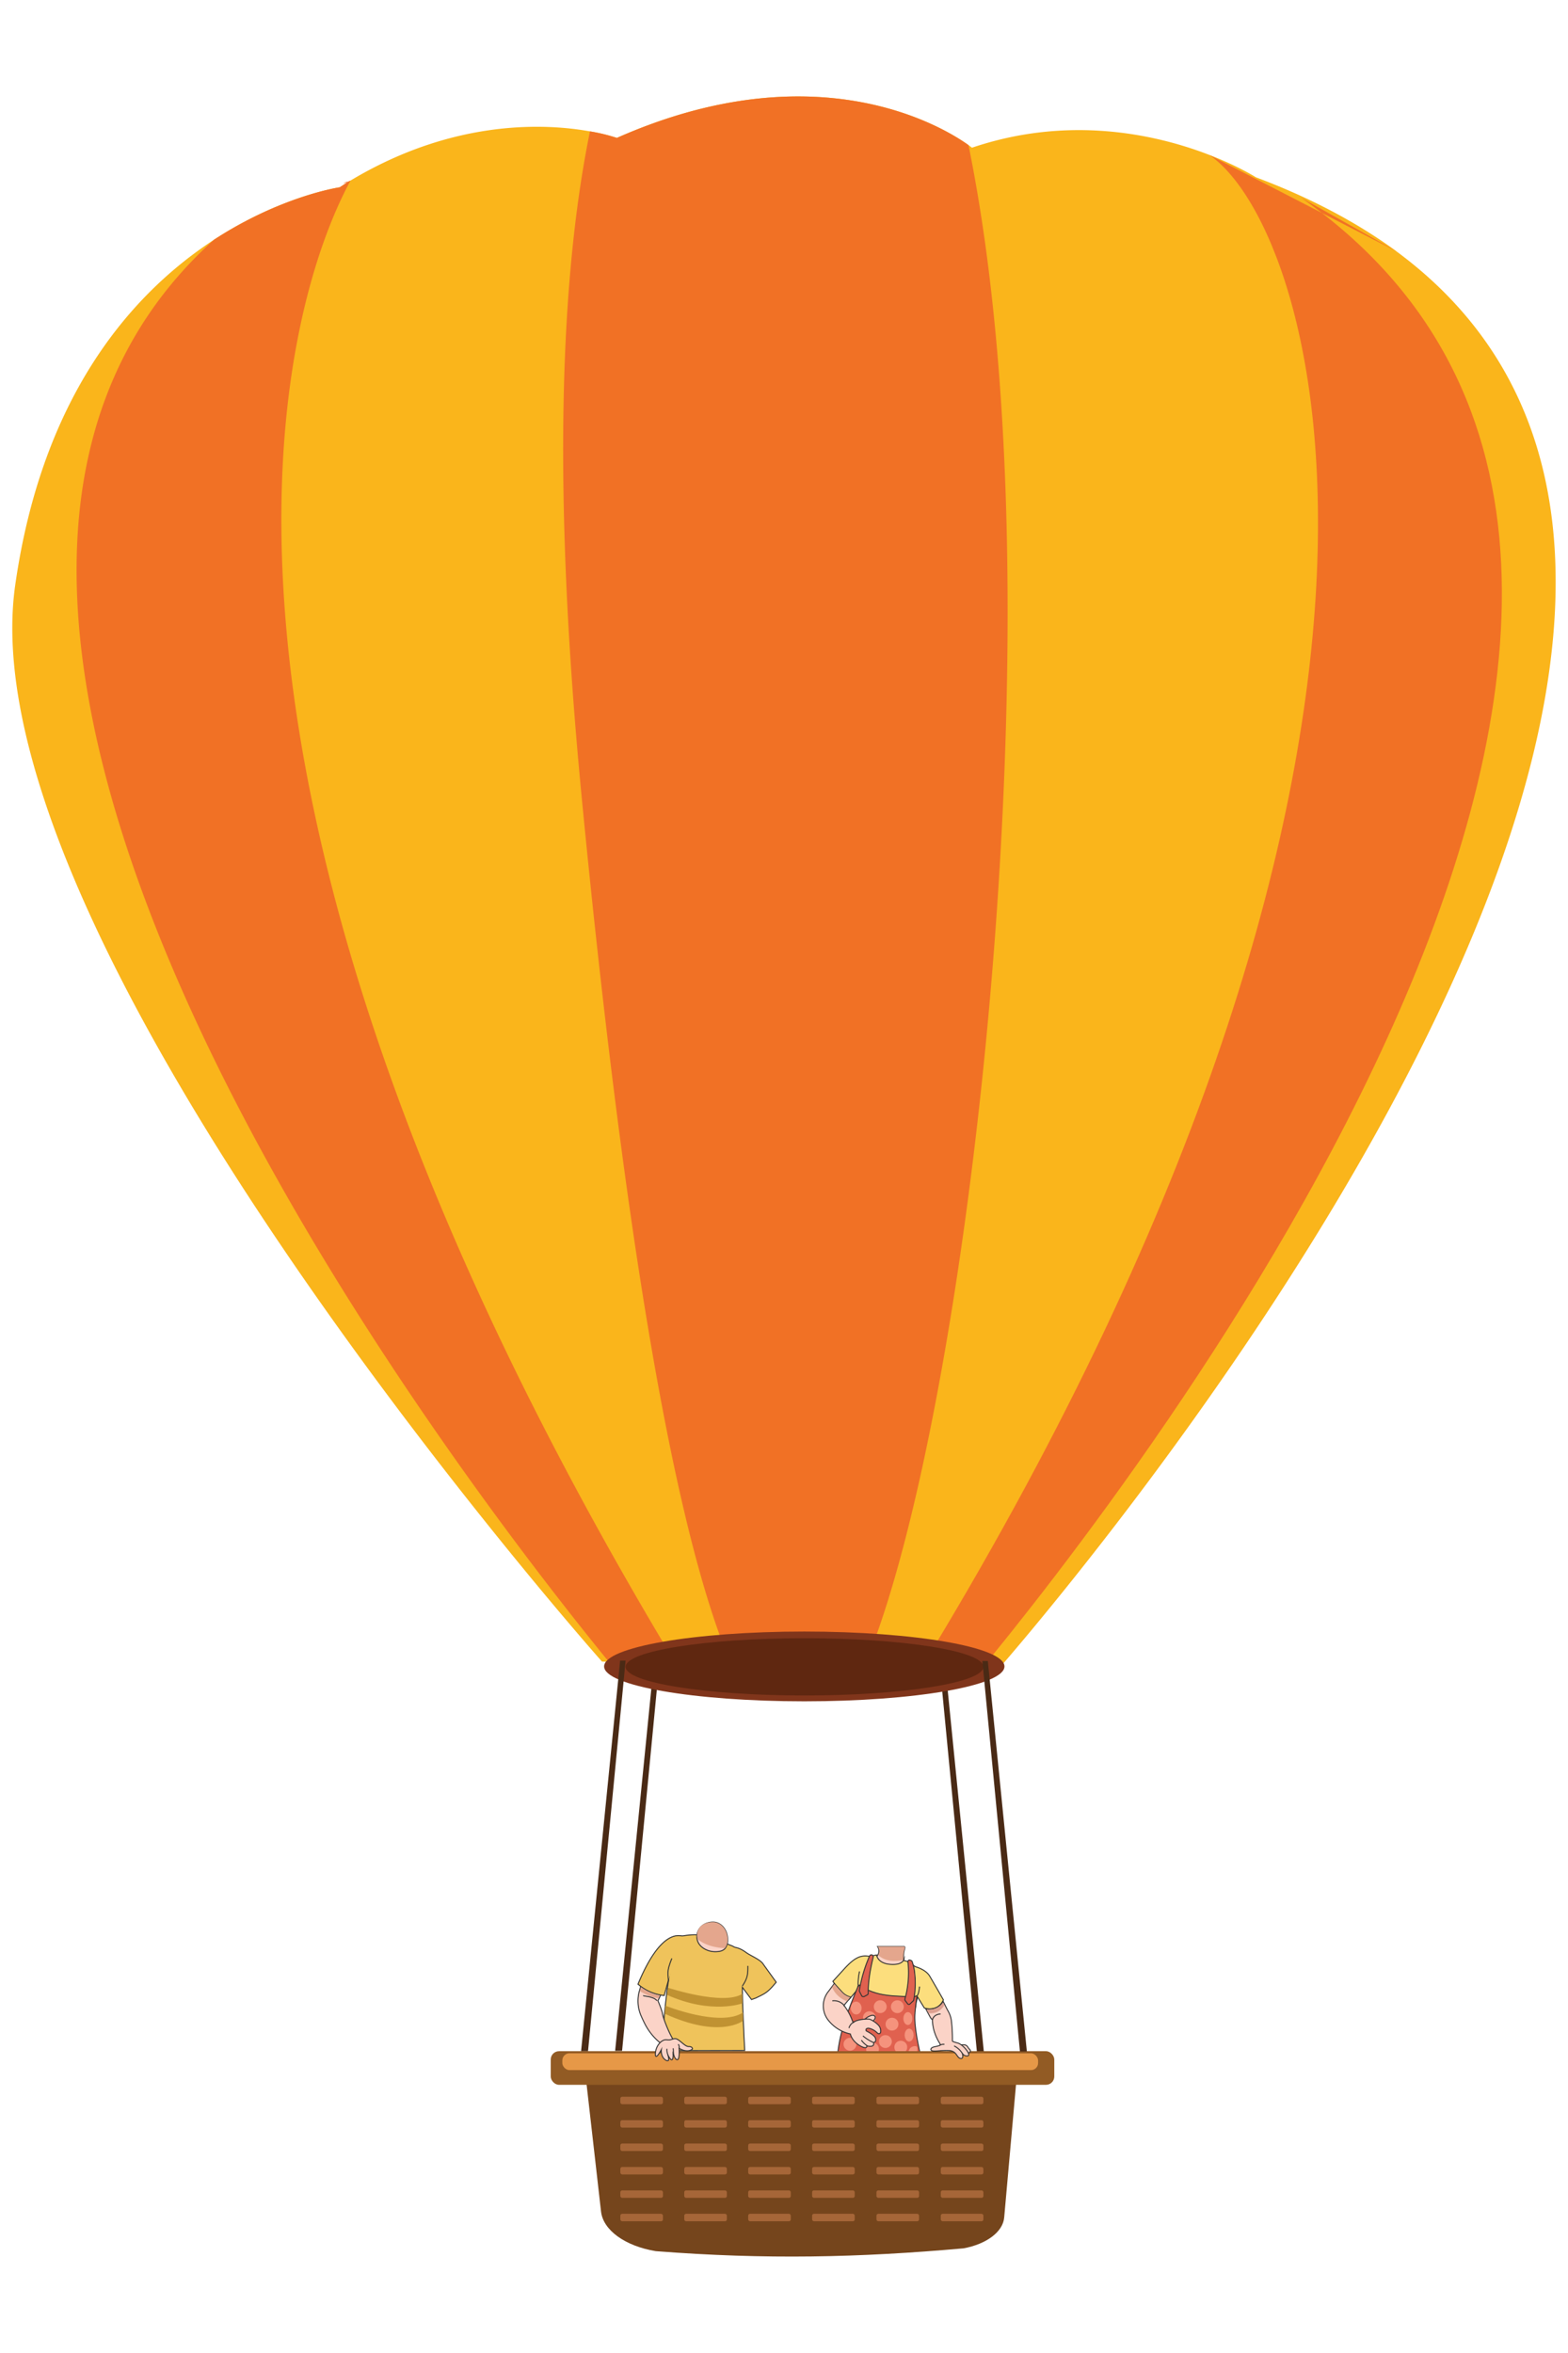 <svg id="Layer_1" data-name="Layer 1" xmlns="http://www.w3.org/2000/svg" viewBox="0 0 800 1200"><defs><style>.cls-1{fill:#4a2a15;}.cls-2{fill:#fbd3c7;}.cls-16,.cls-2,.cls-4,.cls-5,.cls-7{stroke:#323232;stroke-miterlimit:10;stroke-width:0.5px;}.cls-3{fill:#e4a68d;}.cls-4{fill:#fcde7d;}.cls-5{fill:#e0614f;}.cls-6{fill:#f5937d;}.cls-7{fill:none;}.cls-8{fill:#fab51b;}.cls-9{fill:#f17125;}.cls-10{fill:#80351b;}.cls-11{fill:#75451c;}.cls-12{fill:#a66638;}.cls-13{fill:#925b24;}.cls-14{fill:#e69847;}.cls-15{fill:#5f2710;}.cls-16{fill:#efc35b;}.cls-17{fill:#c09232;}.cls-18{fill:#dd9f8f;}</style></defs><polygon class="cls-1" points="479.23 847 498.39 1046.11 501.93 1046.11 482.02 847 479.23 847"/><polygon class="cls-1" points="336.55 846.79 317.39 1045.9 313.85 1045.9 333.75 846.79 336.55 846.79"/><path class="cls-2" d="M461.1,1000.15a15.89,15.89,0,0,1,.53-6.59.77.77,0,0,0-.23-.84H447.74a4.08,4.08,0,0,1,0,4.5,5.09,5.09,0,0,1-1.95,2c-3,1.64,14.9,4.75,15.38,5s3.54-2.86,3.54-2.86l-3.06-.91Z"/><path class="cls-3" d="M461.4,992.72H447.78a3.8,3.8,0,0,1,.25,4.41c2.5,1.94,5.33,3.69,12.33,2.57l.57-.36a14,14,0,0,1,.7-5.78A.77.77,0,0,0,461.4,992.72Z"/><path class="cls-4" d="M430.54,1004.32l-5.59,6.13,3.22,4.91,5,4.36,3.54-4.14-2.24,31.76a20.36,20.36,0,0,0,18.6,9.76c14.17-.44,5.39-11.28,5.39-11.28s9.25-20.39,8.9-24.36c0-.05,1.48-5.37,1.48-5.42-.36-4.61.88-7.6.33-10.65,0,0-3.89-5.12-8.25-5.54l.33-.81s-.36,3.25-7,2.75-7-4.8-7-4.8l-3.54.75C439.21,996.86,436,998.28,430.54,1004.32Z"/><path class="cls-5" d="M467.86,1018c-.85-.55-.37.71-3,.45-8-.8-17.31.26-26.46-6.1l-.68.81c-4.67,11.12-10.17,25.09-10.47,37.15h0s25.68,26,49.4,5.88l-6.32-5c-1.55-6.87-4.2-17.91-3.48-24.92l.49-4.8Z"/><path class="cls-5" d="M463.23,1000.45a50.68,50.68,0,0,1-1.55,19.08.83.83,0,0,0,.13.7l1.26,1.67a.81.81,0,0,0,1.31,0l1.41-1.35c0-.08.27-.1.29-.19.34-1.29,2.24-11.47-.7-20a.82.82,0,0,0-.45-.48l-.57-.25A.82.82,0,0,0,463.23,1000.45Z"/><path class="cls-5" d="M445.52,998.16c-.76,3-2.73,11.46-2.53,18.31a1,1,0,0,1-.51.89l-1.53.83a1,1,0,0,1-1.35-.43l-1.06-2.12a1,1,0,0,1-.09-.59,73.56,73.56,0,0,1,5.21-17.53,1,1,0,0,1,1-.58h0A1,1,0,0,1,445.52,998.16Z"/><circle class="cls-6" cx="443.45" cy="1040.13" r="3.28"/><circle class="cls-6" cx="443.58" cy="1029.01" r="3.28"/><circle class="cls-6" cx="435.93" cy="1034.74" r="3.28"/><ellipse class="cls-6" cx="463.19" cy="1029.43" rx="2.28" ry="3.28"/><ellipse class="cls-6" cx="463.84" cy="1037.87" rx="2.28" ry="3.28"/><circle class="cls-6" cx="433.67" cy="1042.54" r="3.28"/><circle class="cls-6" cx="459.58" cy="1044.03" r="3.28"/><path class="cls-6" d="M463.52,1046.89a3.29,3.29,0,0,0,3.38,3.18c1.82-.06,1-1.47,1-3.28s.65-3.34-1.16-3.29A3.29,3.29,0,0,0,463.52,1046.89Z"/><circle class="cls-6" cx="451.74" cy="1041.17" r="3.28"/><circle class="cls-6" cx="445.17" cy="1045.01" r="3.28"/><circle class="cls-6" cx="455.1" cy="1032.3" r="3.28"/><circle class="cls-6" cx="449.1" cy="1023.39" r="3.28"/><circle class="cls-6" cx="457.83" cy="1023.41" r="3.28"/><ellipse class="cls-6" cx="436.86" cy="1024.06" rx="2.76" ry="3.28" transform="translate(-31.81 14.16) rotate(-1.79)"/><ellipse class="cls-6" cx="433.11" cy="1049.55" rx="2.51" ry="2.98" transform="translate(-32.61 14.06) rotate(-1.79)"/><path class="cls-2" d="M440.94,1030.12a8.07,8.07,0,0,1,3.28-2.14,2.86,2.86,0,0,1,1.26-.2,1.24,1.24,0,0,1,1,.71,1.26,1.26,0,0,1-.08,1,4.33,4.33,0,0,1-.58.82l-.71.82"/><path class="cls-2" d="M449.29,1036.37a1,1,0,0,1-.48.7c-.58.3-1.1-.19-1.52-.59a8.32,8.32,0,0,0-3.61-2,1.88,1.88,0,0,0-1.58.13c-.43.34-.37,1.2.17,1.28,0,0,3.54,1.83,4.23,3.22s.26,2.26-.78,2.61c0,0,.89,2.69-3.42,1.64,0,0,.21,1.54-2,.69s-5.57-3.19-6.44-6.76a19.42,19.42,0,0,1-11-6.68,11.75,11.75,0,0,1-.07-15.17l1.61-2.15,1.3-1.74s1.79,2,3.91,4.32a8.57,8.57,0,0,0,4.52,2.63l-1.86,2.21-1.68,2a28.82,28.82,0,0,1,4.25,7.72l.47,1c1.81-1.31,4.16-1.52,6.38-1.69a6.24,6.24,0,0,1,2.07.08,5.87,5.87,0,0,1,1.66.83,12,12,0,0,1,2.75,2.15A4.3,4.3,0,0,1,449.29,1036.37Z"/><path class="cls-7" d="M439.48,1040.46a11.23,11.23,0,0,0,3,2.88"/><path class="cls-7" d="M440.27,1038.28a22.07,22.07,0,0,0,5.45,3.41"/><path class="cls-7" d="M436,1031.09a4.68,4.68,0,0,0-2.85,3.22"/><path class="cls-7" d="M430.74,1023.22a1.3,1.3,0,0,0-.47-.92,6.64,6.64,0,0,0-5.61-1.9"/><path class="cls-3" d="M433.73,1018.56l-1.67,2a13,13,0,0,1-7.55-7.11l1.19-1.59s1.52,1.75,3.63,4A8.81,8.81,0,0,0,433.73,1018.56Z"/><path class="cls-4" d="M466.8,1002.91s5.42,1.33,7.53,4.86,7,12.14,7,12.14-2.34,6.24-9.7,4.19l-3.76-6.14"/><path class="cls-7" d="M467.86,1018c.65-1.06,1-1.92,1.3-4.88"/><path class="cls-7" d="M437.59,1012.93a.24.24,0,0,0,.26.19,30.38,30.38,0,0,1,.69-7.73"/><path class="cls-8" d="M505.47,855.72l-8.24-.35-29.37-1.24-28.2-1.19-66.07-2.81L345.12,849l-34.5-1.48-3.49-.14S-18.11,481.49,7.74,298.56c14-98.61,61-149.89,101.39-176.26a.69.69,0,0,1,.12-.1c34.5-22.42,64.09-26.69,64.09-26.69a204.25,204.25,0,0,1,30-16h0C245.92,61.25,282.25,63.62,301,67a90.84,90.84,0,0,1,13.73,3.33C418,24.68,482.89,65.93,494.13,74c1.17.85,1.76,1.33,1.76,1.33,46.62-15.79,88.48-7.8,115.07,1.45,18.66,6.51,29.81,13.64,29.81,13.64C669,101,692.59,113.65,712.26,128l0,0c.05,0,.1.07.12.12C978.76,324.6,505.47,855.72,505.47,855.72Z"/><path class="cls-9" d="M514.09,312c0,211.42-35.13,451.26-74.43,540.94l-66.07-2.81c-32.23-74-57.57-245-76.73-442.75C281.35,247,286.23,139.18,301,67a90.84,90.84,0,0,1,13.73,3.33C418,24.68,482.89,65.93,494.13,74,506.37,134,514.09,212.9,514.09,312Z"/><path class="cls-9" d="M497.23,855.37l-29.37-1.24C755.42,385.56,672.78,117.32,617.07,79.07l95.19,49,0,0c.05,0-48.34-27.24-48.32-27.2C941,295.21,576.31,759.84,497.23,855.37Z"/><path class="cls-9" d="M345.12,849l-34.5-1.48C220.5,736.9-101.19,312.14,109.13,122.3a.69.69,0,0,1,.12-.1c34.5-22.42,64.09-26.69,64.09-26.69,10.24-6.57-4.24.75,5.49-3.41C144.47,155.27,71.23,394.66,345.12,849Z"/><ellipse class="cls-10" cx="410.35" cy="849.86" rx="102.13" ry="17.79"/><path class="cls-11" d="M491.64,1146.62h0c-53.29,4.75-101.13,5.79-157.08,1.44h0c-15.66-2.6-26.83-10.68-27.91-20.2l-7.46-65.59H518.45l-6.11,68.65C511.69,1138.17,503.45,1144.42,491.64,1146.62Z"/><rect class="cls-12" x="316.5" y="1069.31" width="21.74" height="3.81" rx="0.94"/><rect class="cls-12" x="316.5" y="1081.25" width="21.74" height="3.81" rx="0.94"/><rect class="cls-12" x="316.5" y="1093.19" width="21.74" height="3.81" rx="0.94"/><rect class="cls-12" x="316.5" y="1105.13" width="21.74" height="3.81" rx="0.94"/><rect class="cls-12" x="316.5" y="1117.07" width="21.74" height="3.81" rx="0.94"/><rect class="cls-12" x="316.5" y="1129.01" width="21.74" height="3.81" rx="0.94"/><rect class="cls-12" x="349.11" y="1069.31" width="21.74" height="3.81" rx="0.94"/><rect class="cls-12" x="349.11" y="1081.25" width="21.74" height="3.81" rx="0.94"/><rect class="cls-12" x="349.11" y="1093.19" width="21.74" height="3.81" rx="0.94"/><rect class="cls-12" x="349.11" y="1105.13" width="21.74" height="3.81" rx="0.94"/><rect class="cls-12" x="349.11" y="1117.07" width="21.74" height="3.81" rx="0.94"/><rect class="cls-12" x="349.11" y="1129.01" width="21.74" height="3.81" rx="0.94"/><rect class="cls-12" x="381.73" y="1069.31" width="21.74" height="3.81" rx="0.94"/><rect class="cls-12" x="381.73" y="1081.25" width="21.74" height="3.81" rx="0.94"/><rect class="cls-12" x="381.73" y="1093.19" width="21.74" height="3.81" rx="0.94"/><rect class="cls-12" x="381.73" y="1105.13" width="21.74" height="3.81" rx="0.94"/><rect class="cls-12" x="381.73" y="1117.07" width="21.74" height="3.81" rx="0.94"/><rect class="cls-12" x="381.73" y="1129.01" width="21.74" height="3.81" rx="0.94"/><rect class="cls-12" x="414.34" y="1069.31" width="21.74" height="3.81" rx="0.94"/><rect class="cls-12" x="414.34" y="1081.25" width="21.74" height="3.81" rx="0.94"/><rect class="cls-12" x="414.34" y="1093.19" width="21.74" height="3.81" rx="0.94"/><rect class="cls-12" x="414.34" y="1105.13" width="21.74" height="3.81" rx="0.94"/><rect class="cls-12" x="414.34" y="1117.07" width="21.74" height="3.81" rx="0.94"/><rect class="cls-12" x="414.34" y="1129.01" width="21.74" height="3.81" rx="0.94"/><rect class="cls-12" x="447.17" y="1069.31" width="21.74" height="3.81" rx="0.94"/><rect class="cls-12" x="447.17" y="1081.25" width="21.74" height="3.81" rx="0.94"/><rect class="cls-12" x="447.17" y="1093.19" width="21.74" height="3.81" rx="0.94"/><rect class="cls-12" x="447.17" y="1105.13" width="21.74" height="3.81" rx="0.94"/><rect class="cls-12" x="447.17" y="1117.07" width="21.74" height="3.81" rx="0.94"/><rect class="cls-12" x="447.17" y="1129.01" width="21.74" height="3.81" rx="0.94"/><rect class="cls-12" x="479.99" y="1069.31" width="21.74" height="3.81" rx="0.94"/><rect class="cls-12" x="479.99" y="1081.25" width="21.74" height="3.81" rx="0.94"/><rect class="cls-12" x="479.99" y="1093.19" width="21.74" height="3.81" rx="0.94"/><rect class="cls-12" x="479.99" y="1105.13" width="21.74" height="3.81" rx="0.94"/><rect class="cls-12" x="479.99" y="1117.07" width="21.74" height="3.81" rx="0.94"/><rect class="cls-12" x="479.99" y="1129.01" width="21.74" height="3.81" rx="0.94"/><rect class="cls-13" x="280.99" y="1046.09" width="256.91" height="17.14" rx="4.22"/><rect class="cls-14" x="286.9" y="1047.16" width="242.74" height="8.57" rx="3.63"/><ellipse class="cls-15" cx="410.47" cy="850.07" rx="91.29" ry="14.6"/><polygon class="cls-1" points="501.2 847.11 520.37 1046.22 523.91 1046.22 504 847.11 501.2 847.11"/><polygon class="cls-1" points="319.18 846.9 300.02 1046.01 296.48 1046.01 316.39 846.9 319.18 846.9"/><path class="cls-16" d="M344.93,990.93c0,1-5.22,15.48-7.25,54.86l42.28-.08s-1.2-22.52-1.2-32.22l4.67,6.26,2.19-.78c4.32-2.09,5.65-2.7,8.5-5.84l1.91-2.23-6.58-9.14c-1.38-2.36-6.43-4.32-8.64-5.93-4.34-3.14-5.53-2.22-6.85-3.28h0a148.62,148.62,0,0,0-16.19-5.49c-4.19-1.2-13.61,1-13.61,1Z"/><path class="cls-17" d="M340.89,1013.75s28.26,9.27,37.87,3.07v4.86s-15.63,5.89-38.42-4.3Z"/><path class="cls-17" d="M339.44,1022.87s27.86,11.15,39.64,3.5v4.21s-11.65,9.35-39.94-3.62Z"/><path class="cls-2" d="M337.57,1016.12a36.75,36.75,0,0,1-1.89,4.22s2.09,4.85,2.34,6.8,4.43,12.92,6.83,14.67l-5.21,1.85s-6.46-3.11-10.84-11.93c-.68-1.38-1.25-2.61-1.72-3.7a18.9,18.9,0,0,1-.84-12.75l1.54-5.41S331.12,1010.19,337.57,1016.12Z"/><path class="cls-2" d="M328.45,1017.67c-1.16.43,4.89.19,6.73,2.67"/><path class="cls-2" d="M337.43,1045.24s-.51,3.62,2.16,5.34,1.14-2.67,1.14-2.67,3.1,6.75,2.68-1.66c0,0,.51,4.09,2.13,4.17,1.36.06.92-5.82.92-5.82s3.85,2.5,6.65.54c.34-.23.1-.81-.23-1.05a2.34,2.34,0,0,0-1.52-.38c-1.59.06-3.5-2.29-5.54-3.56s-2.87.56-5.54.12-5.78,3.1-5.9,7.11S337.43,1045.24,337.43,1045.24Z"/><path class="cls-2" d="M340.9,1048.24a6.84,6.84,0,0,1-.61-3.39"/><path class="cls-2" d="M343.45,1047.83a12.39,12.39,0,0,0,0-3.23"/><path class="cls-2" d="M346.43,1044.85a2.87,2.87,0,0,0-.38-2.34"/><path class="cls-16" d="M348,987.27c-1.11.12-10.64-4-22.5,24.64l.64.52a24.29,24.29,0,0,0,12.73,5.27h0l2.07-7.48"/><path class="cls-7" d="M341,1010.61c0-4.16-1.18-4.55,1.77-11.84"/><path class="cls-7" d="M378.76,1012.83c2.81-4.08,2.84-6.45,2.81-10.25"/><path class="cls-2" d="M371.23,989.07a7,7,0,0,1-1.19,4.49c-1.06,1.32-2.81,1.79-5.18,1.79-3.85,0-8.61-2.33-9.22-6.61a5.78,5.78,0,0,1-.07-.94c0-4.88,4.07-7.56,8.19-7.56S371.23,984.19,371.23,989.07Z"/><path class="cls-3" d="M371.23,989.07a7,7,0,0,1-1.4,4.48c-7-.39-11.12-2.39-14-4.63,0-.31-.18-1.47-.18-1.8,0-4.87,4-6.88,8.08-6.88S371.23,984.19,371.23,989.07Z"/><path class="cls-3" d="M326.51,1015.49s5.62,3.42,9.48,3.52l.56-1.34s-3.93-.32-9.55-4.13Z"/><path class="cls-2" d="M493,1046.49a1.28,1.28,0,0,0,1.5.35,1,1,0,0,0,.46-1.4,3.52,3.52,0,0,0-.53-.56c-.43-.44-.65-1.05-1.09-1.47a2.56,2.56,0,0,0-1.63-.62,7.05,7.05,0,0,0-1.77.18,3.28,3.28,0,0,0,1.37,3.06A3.71,3.71,0,0,0,493,1046.49Z"/><path class="cls-2" d="M493.75,1048.46a2.61,2.61,0,0,1-2.82-1.41s1.06,3.13-.91,2.72-1.76-3.58-5.5-4-9.12,1-9.53-.35,2.37-1.72,2.62-1.77,2.07-.4,2.17-.86-3.88-5.09-4.08-12.81a3.16,3.16,0,0,1-.73-.67c-.27-.31-2.35-4.26-2.6-4.81,0,0,3.47.4,5.29-.61,0,0,2.23-.33,3.51-3.29,0,0,1.9,3.86,2.49,4.9a14.23,14.23,0,0,1,1.65,4.4,79.66,79.66,0,0,1,.61,11s0,.31,2.69,1S495.82,1048.16,493.75,1048.46Z"/><path class="cls-7" d="M479.36,1043.13a4.34,4.34,0,0,1,2.49-.56"/><path class="cls-7" d="M491.11,1047.39a10.68,10.68,0,0,0-4.31-4"/><path class="cls-18" d="M481.81,1022.52a7.86,7.86,0,0,1-8,4.16,10.83,10.83,0,0,1-1-1.82,8.81,8.81,0,0,0,4.84-.77,9.15,9.15,0,0,0,3.47-2.84A7.29,7.29,0,0,0,481.81,1022.52Z"/><path class="cls-7" d="M475.69,1030.18a4,4,0,0,1,1.37-2.16,4.94,4.94,0,0,1,2.83-.91"/></svg>